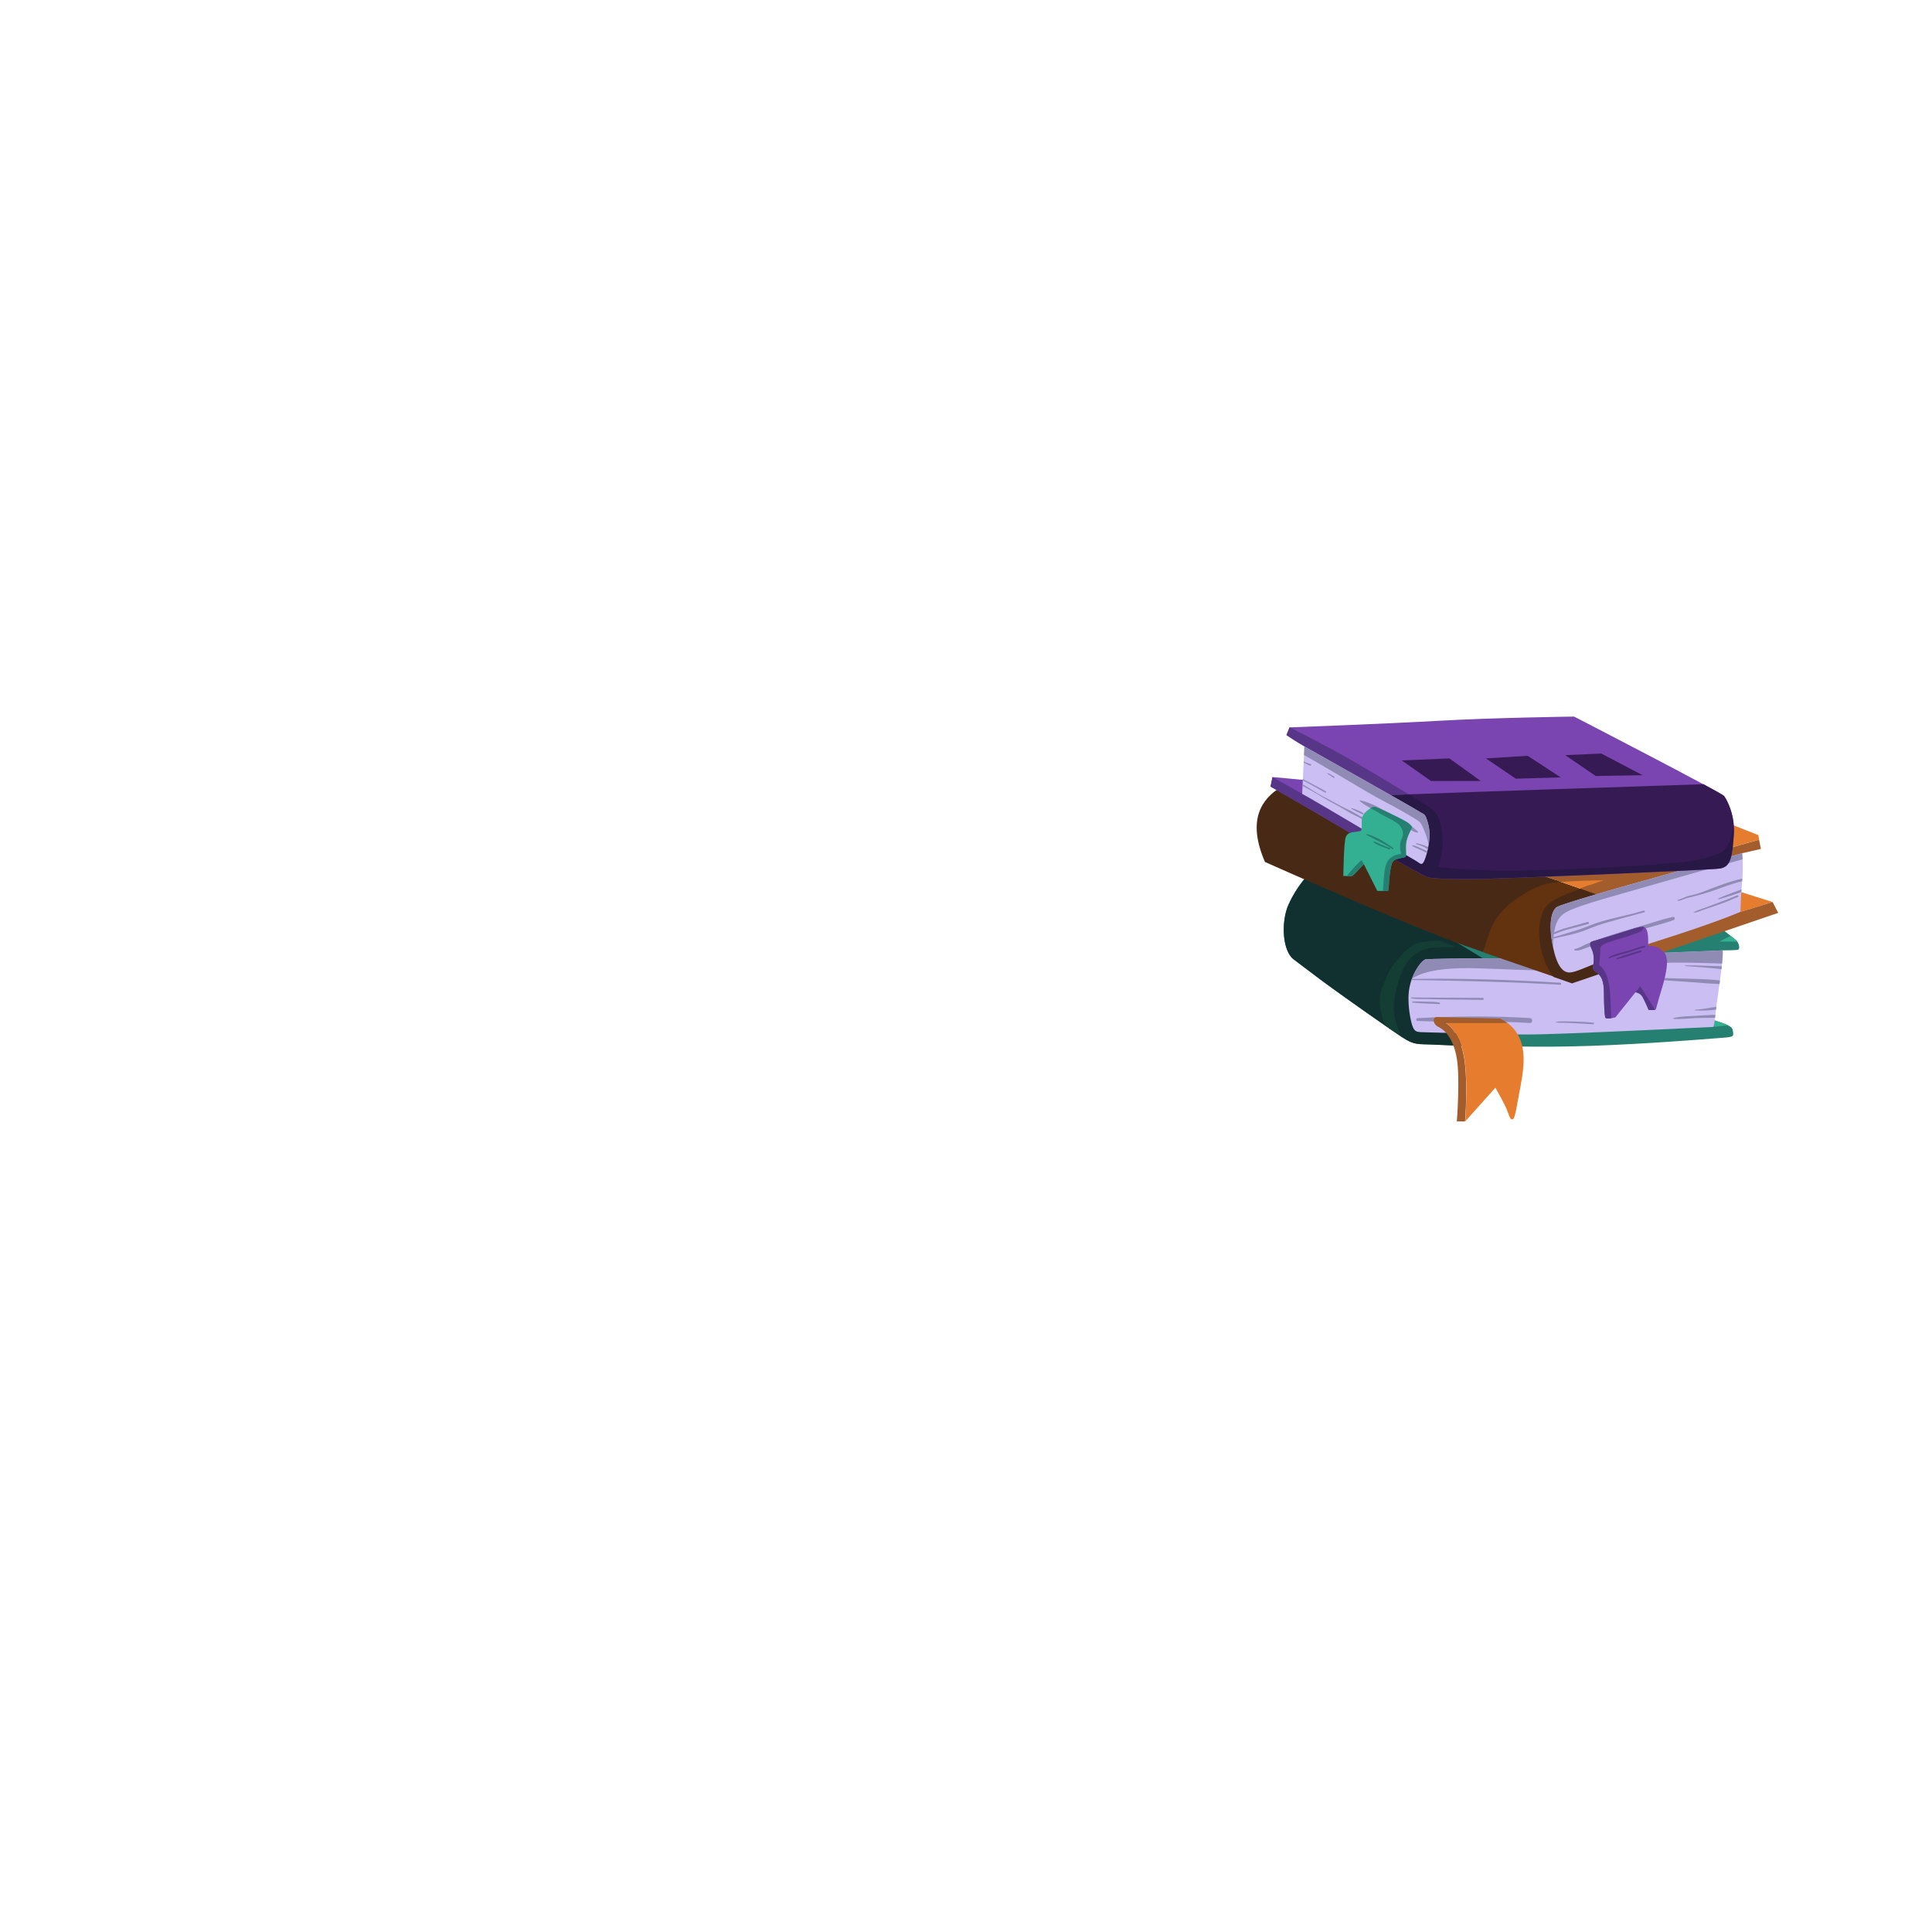 <?xml version="1.0" encoding="utf-8"?>
<!-- Generator: Adobe Illustrator 21.0.2, SVG Export Plug-In . SVG Version: 6.00 Build 0)  -->
<svg version="1.1" id="_x32_2_x5F_Props_x5F_Books_x5F_Books"
	 xmlns="http://www.w3.org/2000/svg" xmlns:xlink="http://www.w3.org/1999/xlink" x="0px" y="0px" viewBox="0 0 2000 2000"
	 enable-background="new 0 0 2000 2000" xml:space="preserve">
<g>
	<path fill="#268071" d="M1783.3,983.8c0,0,12.8,0,15.7-0.6c2.8-0.6,1.1-7.5-1.9-10s-11.7-9.2-11.7-9.2L1353,907
		c0,0-10.8,11-19,29.1s-6.4,48.2,5,56.9c22.9,17.4,32.4,24.6,52.9,39.2s47.8,33.8,60.1,41.8c12.3,8.1,16.8,6.6,29.3,7.2
		c12.4,0.6,36,1.7,50.4,1.4c14.3-0.3,53.9,2.2,114.4,0.1s116.9-6.9,132.1-8s16.6-1.2,15.9-5.8c-0.7-4.6,0.7-6.7-20.5-12.9
		C1752.5,1049.7,1783.3,983.8,1783.3,983.8z"/>
	<path fill="#33AF92" d="M1798.4,974.7c-0.4-0.6-0.9-1.2-1.4-1.6c-1.2-1-3.2-2.6-5.3-4.2c-6.9,2.9-11.7,5.8-11.7,5.8H1798.4z"/>
	<path fill="#33AF92" d="M1773.7,1056c-2.1-0.6-3.6-1.8-4.8-3.4l-1.2,7l5.3,3.5c6.2-0.7,11.5-1.2,15.8-1.7
		C1785.9,1059.9,1781.2,1058.2,1773.7,1056z"/>
	<path fill="#113130" d="M1334,936.1c-8.2,18.1-6.4,48.2,5,56.9c22.9,17.4,32.4,24.6,52.9,39.2c13.1,9.3,28.9,20.5,41.8,29.4
		l16.9,11.6c0.5,0.3,1,0.6,1.4,0.9c12.3,8.1,16.8,6.6,29.3,7.2c12.4,0.6,36,1.7,50.4,1.4c2.5-0.1,5.7,0,9.6,0.1l-4.6-89.7
		c0,0-69.2-42.8-134.2-79.5L1353,907C1353,907,1342.2,918,1334,936.1z"/>
	<path fill="#143E34" d="M1444.7,1027.3c3.2-13.8,8.3-31,20.1-39.3c11.8-8.3,18.2-7.3,41.8-7.6l-15.8-6.7c0,0-19,0.4-25.7,3.3
		c-6.7,2.9-23.7,19.6-29,33c-5,12.6-13.3,21.5-2.3,51.5c6.6,4.6,12.5,8.6,16.9,11.5C1441.4,1053.2,1441.7,1040,1444.7,1027.3z"/>
	<path fill="#CABEF3" d="M1458.3,1027.6c-1.3,13.7,2.3,31.2,4.2,35.4c1.9,4.2,3.1,5.3,9.2,5.5s73.5,2.4,109.7,2.4
		s189.2-7.8,191.5-7.8s2-9.6,5-29.6c2.9-20,6.1-42.8,5.3-49.7c0,0-199.1,8.4-234.9,8.3c-35.8-0.1-68.5,0.5-72.4,1
		C1472.1,993.5,1460.1,1008.3,1458.3,1027.6z"/>
	<path fill="#908BB5" d="M1548.4,992.1c-35.8-0.1-68.5,0.5-72.4,1c-2.8,0.3-9.9,8.3-14.3,20c13.2-8.8,37-11.1,59.1-10.9
		c26.5,0.3,110.8,5.1,154.7,3.2c43.9-1.9,29-8.8,58.2-8.9c19.7-0.1,38.7,0.6,49,1c0.6-6.2,0.9-11.1,0.6-13.7
		C1783.3,983.8,1584.1,992.2,1548.4,992.1z"/>
	<path fill="#908BB5" d="M1615.1,1017.3c-51.1-3-102.3-4.8-153.6-3.9c-0.1,0.3-0.3,0.7-0.4,1.1c51.3,0.8,102.7,1.9,153.9,4.9
		C1616.4,1019.5,1616.4,1017.4,1615.1,1017.3z"/>
	<path fill="#908BB5" d="M1461,1033.5c5.3,0.9,10.8,0.6,16.1,0.7c6.3,0.2,12.6,0.4,18.9,0.4c13,0.1,25.9,0.4,38.9,0.5
		c1.4,0,1.4-2.1,0-2.1c-24.6-0.2-49.2-0.1-73.8-0.4C1460.6,1032.7,1460.5,1033.4,1461,1033.5z"/>
	<path fill="#908BB5" d="M1490.1,1037.9c-4.1-0.9-8.2-0.8-12.3-0.9c-5.1-0.1-10.2-0.5-15.3-0.2c-0.7,0-0.7,1,0,1.1
		c9,1,18.4,1,27.4,1.5C1490.8,1039.4,1491,1038,1490.1,1037.9z"/>
	<path fill="#908BB5" d="M1583.6,1053.9c-38.5-2.4-77.6-2-116.1,0.1c-1.9,0.1-1.9,2.8,0,2.9c38.6,1.7,77.4-0.5,116.1,2.1
		C1586.9,1059.3,1586.9,1054.1,1583.6,1053.9z"/>
	<path fill="#908BB5" d="M1610.5,1057.9c-0.2,0-0.2,0.3,0,0.3c2.8,0.8,6.1,0.5,9,0.6c3.3,0.1,6.6,0.3,9.9,0.4
		c6.6,0.3,13.2,0.7,19.9,1.1c1.1,0.1,1-1.6,0-1.7c-6.6-0.6-13.2-0.9-19.9-1.1c-3.1-0.1-6.3-0.2-9.4-0.2
		C1616.9,1057.5,1613.5,1057.1,1610.5,1057.9z"/>
	<path fill="#908BB5" d="M1744.7,1000c12.4,1,25,1.8,37.4,3.3c0.1-1,0.2-2,0.3-3c-12.6-0.3-25.1-1-37.7-1
		C1744.2,999.3,1744.3,1000,1744.7,1000z"/>
	<path fill="#908BB5" d="M1719,1012.3c-1.4-0.1-1.4,2.1,0,2.2c11,0.7,21.9,1.7,32.9,2.3c9.3,0.6,18.8,1.6,28.1,1.8
		c0.2-1.2,0.3-2.5,0.5-3.7C1760.2,1012.8,1739.4,1013.3,1719,1012.3z"/>
	<path fill="#908BB5" d="M1754.9,1046c7.1,0.4,14.4,0.1,21.5-0.9c0.1-0.9,0.2-1.9,0.4-2.9c-7.3,1.3-14.5,2.4-21.8,3.1
		C1754.5,1045.3,1754.5,1046,1754.9,1046z"/>
	<path fill="#908BB5" d="M1775.8,1050.5c-7,0.2-14.1,0.7-21.1,1.1c-7.3,0.4-15,0.5-22.1,2.2c-0.6,0.1-0.4,0.9,0.1,1
		c7.5,0.4,15.4-0.6,22.9-0.9c6.6-0.3,13.2-0.2,19.8-0.3C1775.6,1052.5,1775.7,1051.5,1775.8,1050.5z"/>
	<path fill="#A35D2C" d="M1514.6,1089.6c-5.8-24.2-17.9-30.4-17.9-30.4s37.5,0.1,63.9,0c-2.2-1.7-4.7-3.3-7.5-4.8l-65.7-1.6
		c-5.1,0.3-4.2,7.6,1.9,10.4s15.3,11.6,18.8,32.6s0,65.1,0,65.1h8.5C1516.7,1160.9,1520.3,1113.8,1514.6,1089.6z"/>
	<path fill="#E57C2E" d="M1548,1126c0,0,5.3,9.2,9.6,17.7c4.2,8.5,5.1,14.8,7.3,15s2.9,0.8,7.4-24.8c4.1-23.5,12.9-55.8-11.6-74.8
		c-26.4,0-63.9,0-63.9,0s12.1,6.2,17.9,30.4c5.8,24.2,2.1,71.3,2.1,71.3L1548,1126z"/>
	<path fill="#63320E" d="M1596.5,957.1c2.4-12.9,4.6-17.6,19.4-24.7c5.7-2.8,18.7-7.1,26.7-10.1c-5.4-1.9-23.5-8.3-31.3-11
		c-14.3,1-16.9,1.1-27.3,6.2c-15,7.3-37.4,19.6-45.4,38.5c-3.8,8.9-1,22.2-3.2,29.8c29.9,10.5,60.1,20.6,76.8,26.5
		C1598.2,994.6,1594.4,967.8,1596.5,957.1z"/>
	<polygon fill="#63320E" points="1734.7,846.2 1463,825.3 1643.5,870.1 	"/>
	<path fill="#E57C2E" d="M1801.7,944l33.4-10.2l-36.5-11.5l1.3-10c-6.9,6.9-12.2,12.4-12.1,12.8C1787.8,926.1,1801.7,944,1801.7,944
		z"/>
	<polygon fill="#E57C2E" points="1735.9,893 1821.1,869.2 1820.2,864.5 1783.4,850 1734.7,846.2 1643.5,870.1 	"/>
	<path fill="#E57C2E" d="M1626.5,909.5c-3.7,0.2-12.4,1.6-15.2,1.8c7.9,2.7,24,8.4,29.4,10.3c12.5-4.7,23.5-10.3,23.5-10.3
		S1649,908.3,1626.5,909.5z"/>
	<path fill="#482915" d="M1671,1003.1l-9.1-79.8c0,0-4.4-2.5-16.7-6.8c-7.9,3-25.4,9.7-31.2,12.5c-14.8,7.2-17.6,13.5-20.1,26.4
		c-2,10.8,0.3,38.4,14.3,55.9c12,4.2,19.1,6.7,19.1,6.7L1671,1003.1z"/>
	<path fill="#482915" d="M1587,920.3c10.4-5,14.6-6.3,28.9-7.4c-15.1-5.3-34.8-12-58.9-20.3l86.5-22.6L1463,825.3l-136.9-10.6
		c-19.3,11.8-35.9,33.2-16.6,77.6c0,0,146.8,65.6,207,86.7c6.4,2.2,12.7,4.4,18.8,6.6c2.2-7.6,5.2-17.2,9-26.1
		C1552.3,940.7,1572,927.6,1587,920.3z"/>
	<path fill="#A35D2C" d="M1643.5,870.1l-86.5,22.6c24.1,8.2,43.7,15,58.9,20.3c2.8-0.2,6-0.4,9.6-0.6c22.5-1.2,34.6-1.1,34.6-1.1
		s-11.8,3.9-24.3,8.6c12.3,4.3,18.4,6.5,18.4,6.5l16.7,76.6l169.9-58l-5.8-11.2l-33.4,10.2c0,0-13.9-17.9-14.1-18.9
		c-0.1-0.4,5.3-5.9,12.1-12.8l3.7-29l19.6-4.5l-1.9-9.5l-85.2,23.8L1643.5,870.1z"/>
	<path fill="#CABEF3" d="M1606.4,973.6c3.2,19.5,8.7,33.9,19,33.1s31.2-13.9,91.8-33s84.5-29.8,84.5-29.8s0.4-17.9,1.8-32.2
		s0-28.5,0-28.5s-82.4,22.9-119.8,33.5s-65.1,19-71.2,21.8S1603.3,954.2,1606.4,973.6z"/>
	<path fill="#908BB5" d="M1616.7,947.5c6.9-6.9,35.2-14.6,62.5-22.5c24.9-7.2,110-31.4,124.7-35.5c-0.2-3.8-0.4-6.2-0.4-6.2
		s-82.4,22.9-119.8,33.5s-65.1,19-71.2,21.8c-5.4,2.4-8.4,12.8-6.9,28.5c1-0.6,2.1-1.2,3.2-1.7
		C1610.2,956.2,1612.8,951.4,1616.7,947.5z"/>
	<path fill="#908BB5" d="M1607.5,971.7c-0.7,0.2-1-0.9-0.3-1.1c0.3-0.1,0.7-0.2,1-0.3c0.1-1.1,0.2-2.2,0.4-3.2
		c-0.9,0.2-1.8,0.3-2.9,0c0.2,2.1,0.5,4.2,0.8,6.5c0.3,2.2,0.7,4.3,1.1,6.3c0.1-3.1,0.2-5.8,0.5-8.3
		C1607.8,971.6,1607.6,971.7,1607.5,971.7z"/>
	<path fill="#908BB5" d="M1608.5,967.1c1.2-0.3,2.3-0.8,3.6-1.3c3.2-1.3,6.2-2.4,9.5-3.3c7.5-2.1,15-3.8,22.5-6
		c1.3-0.4,0.8-2.4-0.6-2.1c-7.2,1.9-14.3,4.1-21.5,6c-4.4,1.2-9.1,2.8-13.3,4.9c-1.1,0.5-2.2,1.1-3.2,1.7v0.1
		C1606.7,967.4,1607.6,967.3,1608.5,967.1z"/>
	<path fill="#908BB5" d="M1607.5,971.7c0.2,0,0.4-0.1,0.6-0.1c8-1.8,16.1-3.5,24.1-5.7c7.3-2,14.1-5.2,21.2-7.7
		c15.9-5.4,32.4-9.2,48.6-13.8c1.2-0.3,0.7-2.2-0.5-1.8c-16,5.1-32.9,7.5-48.8,12.9c-7.1,2.4-14,5.6-21.2,7.7
		c-7.8,2.3-15.5,4.6-23.2,7c-0.3,0.1-0.7,0.2-1,0.3C1606.4,970.8,1606.7,971.9,1607.5,971.7z"/>
	<path fill="#908BB5" d="M1770.8,920.1c-5.5,2.1-10.8,4.4-16.6,5.9c-3,0.8-6.2,1.3-9.1,2.4c-2.8,1.1-5.4,2.5-8.4,3.3
		c-0.4,0.1-0.3,0.7,0.1,0.7c2.5,0.2,4.2-0.7,6.5-1.6c3.2-1.3,6.3-1.9,9.6-2.7c5.9-1.5,11.9-3.2,17.7-5.1c11-3.6,21.4-8.2,32.7-10.7
		c0-0.2,0-0.4,0.1-0.7c0.1-0.7,0.1-1.4,0.2-2.1C1792.4,912,1781.5,916,1770.8,920.1z"/>
	<path fill="#908BB5" d="M1802.8,920.7c-7.9,2.9-16,5.8-23.7,9.2c-0.6,0.2-0.2,1.1,0.4,1c7.7-2.2,15.5-4.8,23.1-7.4
		C1802.6,922.5,1802.7,921.6,1802.8,920.7z"/>
	<path fill="#908BB5" d="M1798.2,926.9c-8.1,3.5-16.3,6.5-24.6,9.6c-3.5,1.3-7,2.6-10.6,3.9c-3.3,1.2-7,2-9.8,4.1
		c-0.1,0.1-0.1,0.2,0.1,0.2c3.5,0,6.9-1.8,10.1-2.9c4.1-1.4,8.3-2.8,12.5-4.2c7.9-2.7,15.6-5.8,23.2-9.1
		C1800.2,928,1799.3,926.4,1798.2,926.9z"/>
	<path fill="#908BB5" d="M1731.7,949.2c-8.8,1.8-17.5,4.9-26.1,7.4s-17.2,4.9-25.8,7.6c-8.5,2.6-16.9,5.3-25.3,8.4
		c-4.2,1.5-8.3,3-12.4,4.8c-3.9,1.7-7.8,4.3-11.9,5c-0.7,0.1-0.7,1.4,0,1.5c3.6,0.6,6.8-0.8,10.2-2c4.5-1.6,8.9-3.3,13.3-5
		c8.3-3.1,16.7-6,25.2-8.6c8.6-2.6,17.2-5.1,25.8-7.6c9.2-2.7,18.9-4.9,27.9-8.3C1734.6,951.7,1733.8,948.8,1731.7,949.2z"/>
	<path fill="#583687" d="M1690.3,1026.4c6.3,1.8,8,2.2,10.3,6.3c2.3,4.1,6,12.9,6,12.9h6.5l-1.9-17.9l-18.3-11.7L1690.3,1026.4z"/>
	<path fill="#7A44B1" d="M1648,974.6c-3,1.2-2.1,4,0,8.6s2.2,10.9,1.5,14.6c-0.7,3.7-1.7,5.5,3.2,8.9c4.9,3.4,7.7,8.5,7.7,21.6
		s0.7,22.4,1.3,24.9c0.6,2.5,10.5,0,10.5,0l25.8-32.2c0,0,13.8,21.6,14.6,23.4c0.8,1.8,0.9,3.6,3.9-8s14.3-41.1,6.4-50.2
		c-8-9.1-16.8-6.9-16.8-6.9s0.6-11.8-1.3-16.3s-3.8-4.9-18.8,0C1670.9,967.9,1648,974.6,1648,974.6z"/>
	<path fill="#583687" d="M1660.6,977.3c5.3-2.9,21.9-6.8,29.6-9.8c6.7-2.6,10.1-2.9,11.7-7.8c-2.3-0.8-6.6,0.2-16,3.3
		c-15,4.9-37.9,11.6-37.9,11.6c-3,1.2-2.1,4,0,8.6s2.2,10.9,1.5,14.6c-0.7,3.7-1.7,5.5,3.2,8.9c4.9,3.4,7.7,8.5,7.7,21.6
		s0.7,22.4,1.3,24.9c0.3,1.4,3.6,1.2,6.4,0.8c-0.2-3.6-0.4-8.4-0.7-14c-0.5-11.9-1-23.9-5.2-32.5c-4.2-8.5-6.7-7.1-6.7-8.6
		c0.1-1.5,0.6-6.7,1-11.5S1655.2,980.3,1660.6,977.3z"/>
	<path fill="#583687" d="M1674.3,993c8.2-2.1,16.4-4.9,24.5-7.5c1-0.3,0.6-2-0.5-1.7c-8.1,2.5-16.4,4.9-24.4,7.9
		C1673.2,992,1673.5,993.2,1674.3,993L1674.3,993z"/>
	<path fill="#583687" d="M1665.9,992c6.3-2.7,12.8-4,19.3-5.9c5.8-1.7,11.4-4.1,17.4-5.3c1.2-0.2,0.7-2.1-0.5-1.8
		c-6.5,1.6-12.6,4.1-19,5.9c-6.1,1.7-12.3,2.8-17.8,6.1C1664.7,991.4,1665.2,992.3,1665.9,992L1665.9,992z"/>
	<path fill="#7A44B1" d="M1361.5,808.6c-21.1-2.2-44.3-4.2-44.3-4.2l-2,9.8c0,0,67.3,38.5,90.8,53.2s65.9,38.5,71.3,40.5
		s22.6,2.2,48.3,2.2s242.5-9.3,254.5-10.9c12-1.6,13.1-13.1,14.7-34.3c1.6-21.1-7.4-37.1-10-40.7c-2.6-3.6-155.3-82.4-155.3-82.4
		s-82.7,1.1-139,4.3S1335,753,1335,753l-3.2,8c0,0,9.9,6.7,18.3,11.5S1361.5,808.6,1361.5,808.6z"/>
	<path fill="#583687" d="M1406,867.4c6.7,4.2,14.9,9.1,23.3,14l1.1-57.9c5.5-0.3,15.2-0.6,28-1.1c-17-10.5-39.5-23.9-56-33.5
		c-28.5-16.6-67.5-36-67.5-36l-3.2,8c0,0,9.9,6.7,18.3,11.5c5.8,3.3,9,19.2,10.5,28.8l16,16.7l-28.7,3.7l-30.5-17.1l-2,9.8
		C1315.2,814.2,1382.5,852.6,1406,867.4z"/>
	<path fill="#361A53" d="M1488.3,869.3c1.1,16.2-3.3,32-3.3,32s39.7,4,101,2.3c61.2-1.7,164.3-4.8,182.3-10.7
		c16.8-5.5,25-6.9,26.2-41.8c-1.8-14.2-7.6-24.3-9.7-27.1c-0.6-0.8-8.8-5.5-21.3-12.2c-58.5,1.9-237.4,7.9-310.5,10.7
		c12.4,7.6,24.4,15.4,26.8,17.2C1485.5,844.2,1487.1,853,1488.3,869.3z"/>
	<path fill="#281845" d="M1429.3,881.4c21.3,12.4,44.1,25,48,26.4c5.4,2,22.6,2.2,48.3,2.2s242.5-9.3,254.5-10.9
		c12-1.6,13.1-13.1,14.7-34.3c0.4-4.9,0.2-9.4-0.4-13.6c-3.2,34.9-15,32.2-31.9,37.7c-18,5.9-116,10.5-177.2,12.1
		c-61.2,1.7-96.8-3.7-96.8-3.7s5.9-14.3,4.7-30.5s-4.8-24.6-10.5-29c-2.4-1.8-11.9-7.8-24.3-15.4c-12.8,0.5-22.5,0.9-28,1.1
		L1429.3,881.4z"/>
	<polygon fill="#361A53" points="1481.4,808.5 1532.7,808.4 1500.4,785.1 1451.1,787.2 	"/>
	<path fill="#361A53" d="M1569.1,806.1l46.5-1.4l-34.2-22.3l-43.3,2.7C1538.2,784.9,1569.1,806.1,1569.1,806.1z"/>
	<polygon fill="#361A53" points="1651.9,803.3 1700.4,802.5 1657.7,780.1 1620.3,781.7 	"/>
	<path fill="#CABEF3" d="M1348,821.8c15.7,8.4,110.7,65.3,116.5,68.6c5.8,3.2,7.3,6.9,10.2,0c2.8-6.9,7.2-23.2,4-36.3
		s-4.7-10.7-9.2-13.8s-119.2-67.6-119.2-67.6L1348,821.8z"/>
	<path fill="#908BB5" d="M1431,828.6c15.6,8,36.1,19.9,38.7,22.3c2.2,2.1,7.1,13.3,9.3,23.5c1-6.5,1.3-13.8-0.3-20.3
		c-3.3-13.2-4.7-10.7-9.2-13.8s-119.2-67.6-119.2-67.6l-0.4,8.9C1382.6,800,1416.6,821.2,1431,828.6z"/>
	<path fill="#908BB5" d="M1455.1,855.2c4.2,2.7,7.1,6.2,12.2,6.7c0.5,0.1,0.9-0.8,0.5-1.1c-3.9-3.1-7.4-6.5-11.6-9.2
		c-4.8-3.1-10-5.7-15.1-8.3c-10.2-5.3-21.4-12.5-32.8-14.7c-0.4-0.1-0.9,0.5-0.5,0.9c9.3,7.5,21.7,12.1,32.3,17.5
		C1445.1,849.4,1450.3,852,1455.1,855.2z"/>
	<path fill="#908BB5" d="M1356.3,792.5c0.8,0.1,1.4-1,0.6-1.4c-1.7-0.8-3.6-1.2-5.4-1.9c-0.6-0.3-1.3-0.5-1.9-0.8v1
		c0.4,0.2,0.8,0.4,1.1,0.6C1352.5,790.8,1354.2,792.1,1356.3,792.5z"/>
	<path fill="#908BB5" d="M1378.3,802.3c-1.2-0.7-2.5-1.7-3.9-2c-0.2-0.1-0.4,0.2-0.2,0.4c0.9,1.1,2.4,1.8,3.6,2.6
		c1.1,0.7,2.2,1.9,3.5,2c0.3,0,0.5-0.3,0.3-0.6C1381,803.5,1379.4,802.9,1378.3,802.3z"/>
	<path fill="#908BB5" d="M1372.6,819.3c-7.8-4.5-15.9-8.6-23.9-12.8l-0.1,1.3c7.8,4.1,15.6,8.3,23.2,12.7
		C1372.6,820.9,1373.3,819.7,1372.6,819.3z"/>
	<path fill="#908BB5" d="M1376.8,829.7c5.6,3.1,11.4,6.1,16.8,9.5c5.7,3.6,12,6.1,17.9,9.5c1,0.6,2-1.1,0.9-1.6
		c-5.9-2.8-11.1-6.4-17-9.1c-5.9-2.7-11.5-5.8-17.1-8.9c-5.3-2.9-10.9-5.6-16.1-8.8c-4.5-2.7-9-5.8-13.7-8.3l-0.1,1.5
		c3.5,2.1,7.3,3.9,10.9,6C1365.1,822.9,1370.9,826.4,1376.8,829.7z"/>
	<path fill="#908BB5" d="M1399.3,836.6c-0.4-0.1-0.6,0.5-0.3,0.7c3.6,2,7.5,4,11.3,5.6c0.9,0.4,1.7-0.8,0.8-1.3
		C1407.4,839.4,1403.3,837.7,1399.3,836.6z"/>
	<path fill="#908BB5" d="M1477.1,883.1c0.2-0.6,0.3-1.3,0.5-1.9c-2.1-1-4.1-1.9-6.2-2.8c-2.8-1.2-6-3.2-9.1-3.4
		c-0.3,0-0.5,0.4-0.3,0.6c2.3,1.9,5.5,2.6,8.2,4C1472.5,880.6,1474.8,881.8,1477.1,883.1z"/>
	<path fill="#908BB5" d="M1466.1,873.8c2.5,1,5.1,1.6,7.5,2.7c1.6,0.7,2.9,2,4.4,2.7c0.2-0.7,0.3-1.5,0.5-2.2
		c-3.9-1.8-7.9-3.4-12.2-4.1C1465.8,872.8,1465.6,873.6,1466.1,873.8z"/>
	<path fill="#33AF92" d="M1390.6,906.8c4.5-0.3,7.3,1.7,10.2-0.8s11-11.5,11-11.5l14,27.8c0,0,9.2-0.1,10.7,0s0.8-7.8,2.5-19.5
		s3.1-12.3,8.2-13.8c5.1-1.6,7.2-0.8,8.2-2.8c0.9-2.1-1-10.5,1.2-17.5s5.3-11.7,5.3-11.7s0.7-2.9-9-8s-25.8-12.7-29-13.6
		c-3.3-0.9-10,4-12.7,8.3s-1,11.8-1.7,14.2s0.3,2.2-4.7,3s-9.3,0.5-11.5,5.2C1391,870.6,1390.6,906.8,1390.6,906.8z"/>
	<path fill="#268071" d="M1408.7,891.1c-0.9,0.5-7.6,7.1-14.6,15.8c2.6,0.3,4.5,0.8,6.6-1c2.9-2.6,11-11.5,11-11.5
		C1409.2,889.5,1409.7,890.6,1408.7,891.1z"/>
	<path fill="#268071" d="M1455.2,886.1c0.9-2.1-1-10.5,1.2-17.5s5.3-11.7,5.3-11.7s0.7-2.9-9-8s-25.8-12.7-29-13.6
		c-1.3-0.4-3.1,0.2-5.1,1.3c5.2,2.6,9.1,5.2,15.5,8.6c7.5,4,14,6.9,16.4,11.5s2.6,7,0,13s0,14.2,0,14.2s-8.6,0.5-13,6.2
		c-4.1,5.3-4.8,12.9-5.8,32.2c2.1,0,4,0,4.7,0c1.5,0.1,0.8-7.8,2.5-19.5s3.1-12.3,8.2-13.8C1452.1,887.3,1454.3,888.2,1455.2,886.1z
		"/>
	<path fill="#268071" d="M1414.9,864.4c8.8,4.9,18,8.8,26.5,14.5c0.8,0.5,1.4-0.7,0.7-1.2c-8-5.6-17.2-11.6-26.7-14.3
		C1414.7,863.2,1414.3,864.1,1414.9,864.4z"/>
	<path fill="#268071" d="M1438.5,877.7c-3.1-0.9-6.1-2.3-9.1-3.6c-2.3-1.1-4.6-2.5-7.1-3c-0.4-0.1-0.7,0.4-0.4,0.7
		c4.2,3.8,10.9,5.1,15.9,7.5C1439,879.7,1439.7,878,1438.5,877.7z"/>
	<g>
		<g>
			<path fill="#908BB5" d="M1753.3,944.9c0.1,0,0.1,0,0.2,0s0.1-0.2,0-0.2s-0.1,0-0.2,0C1753.2,944.7,1753.2,944.9,1753.3,944.9
				L1753.3,944.9z"/>
		</g>
	</g>
</g>
</svg>
